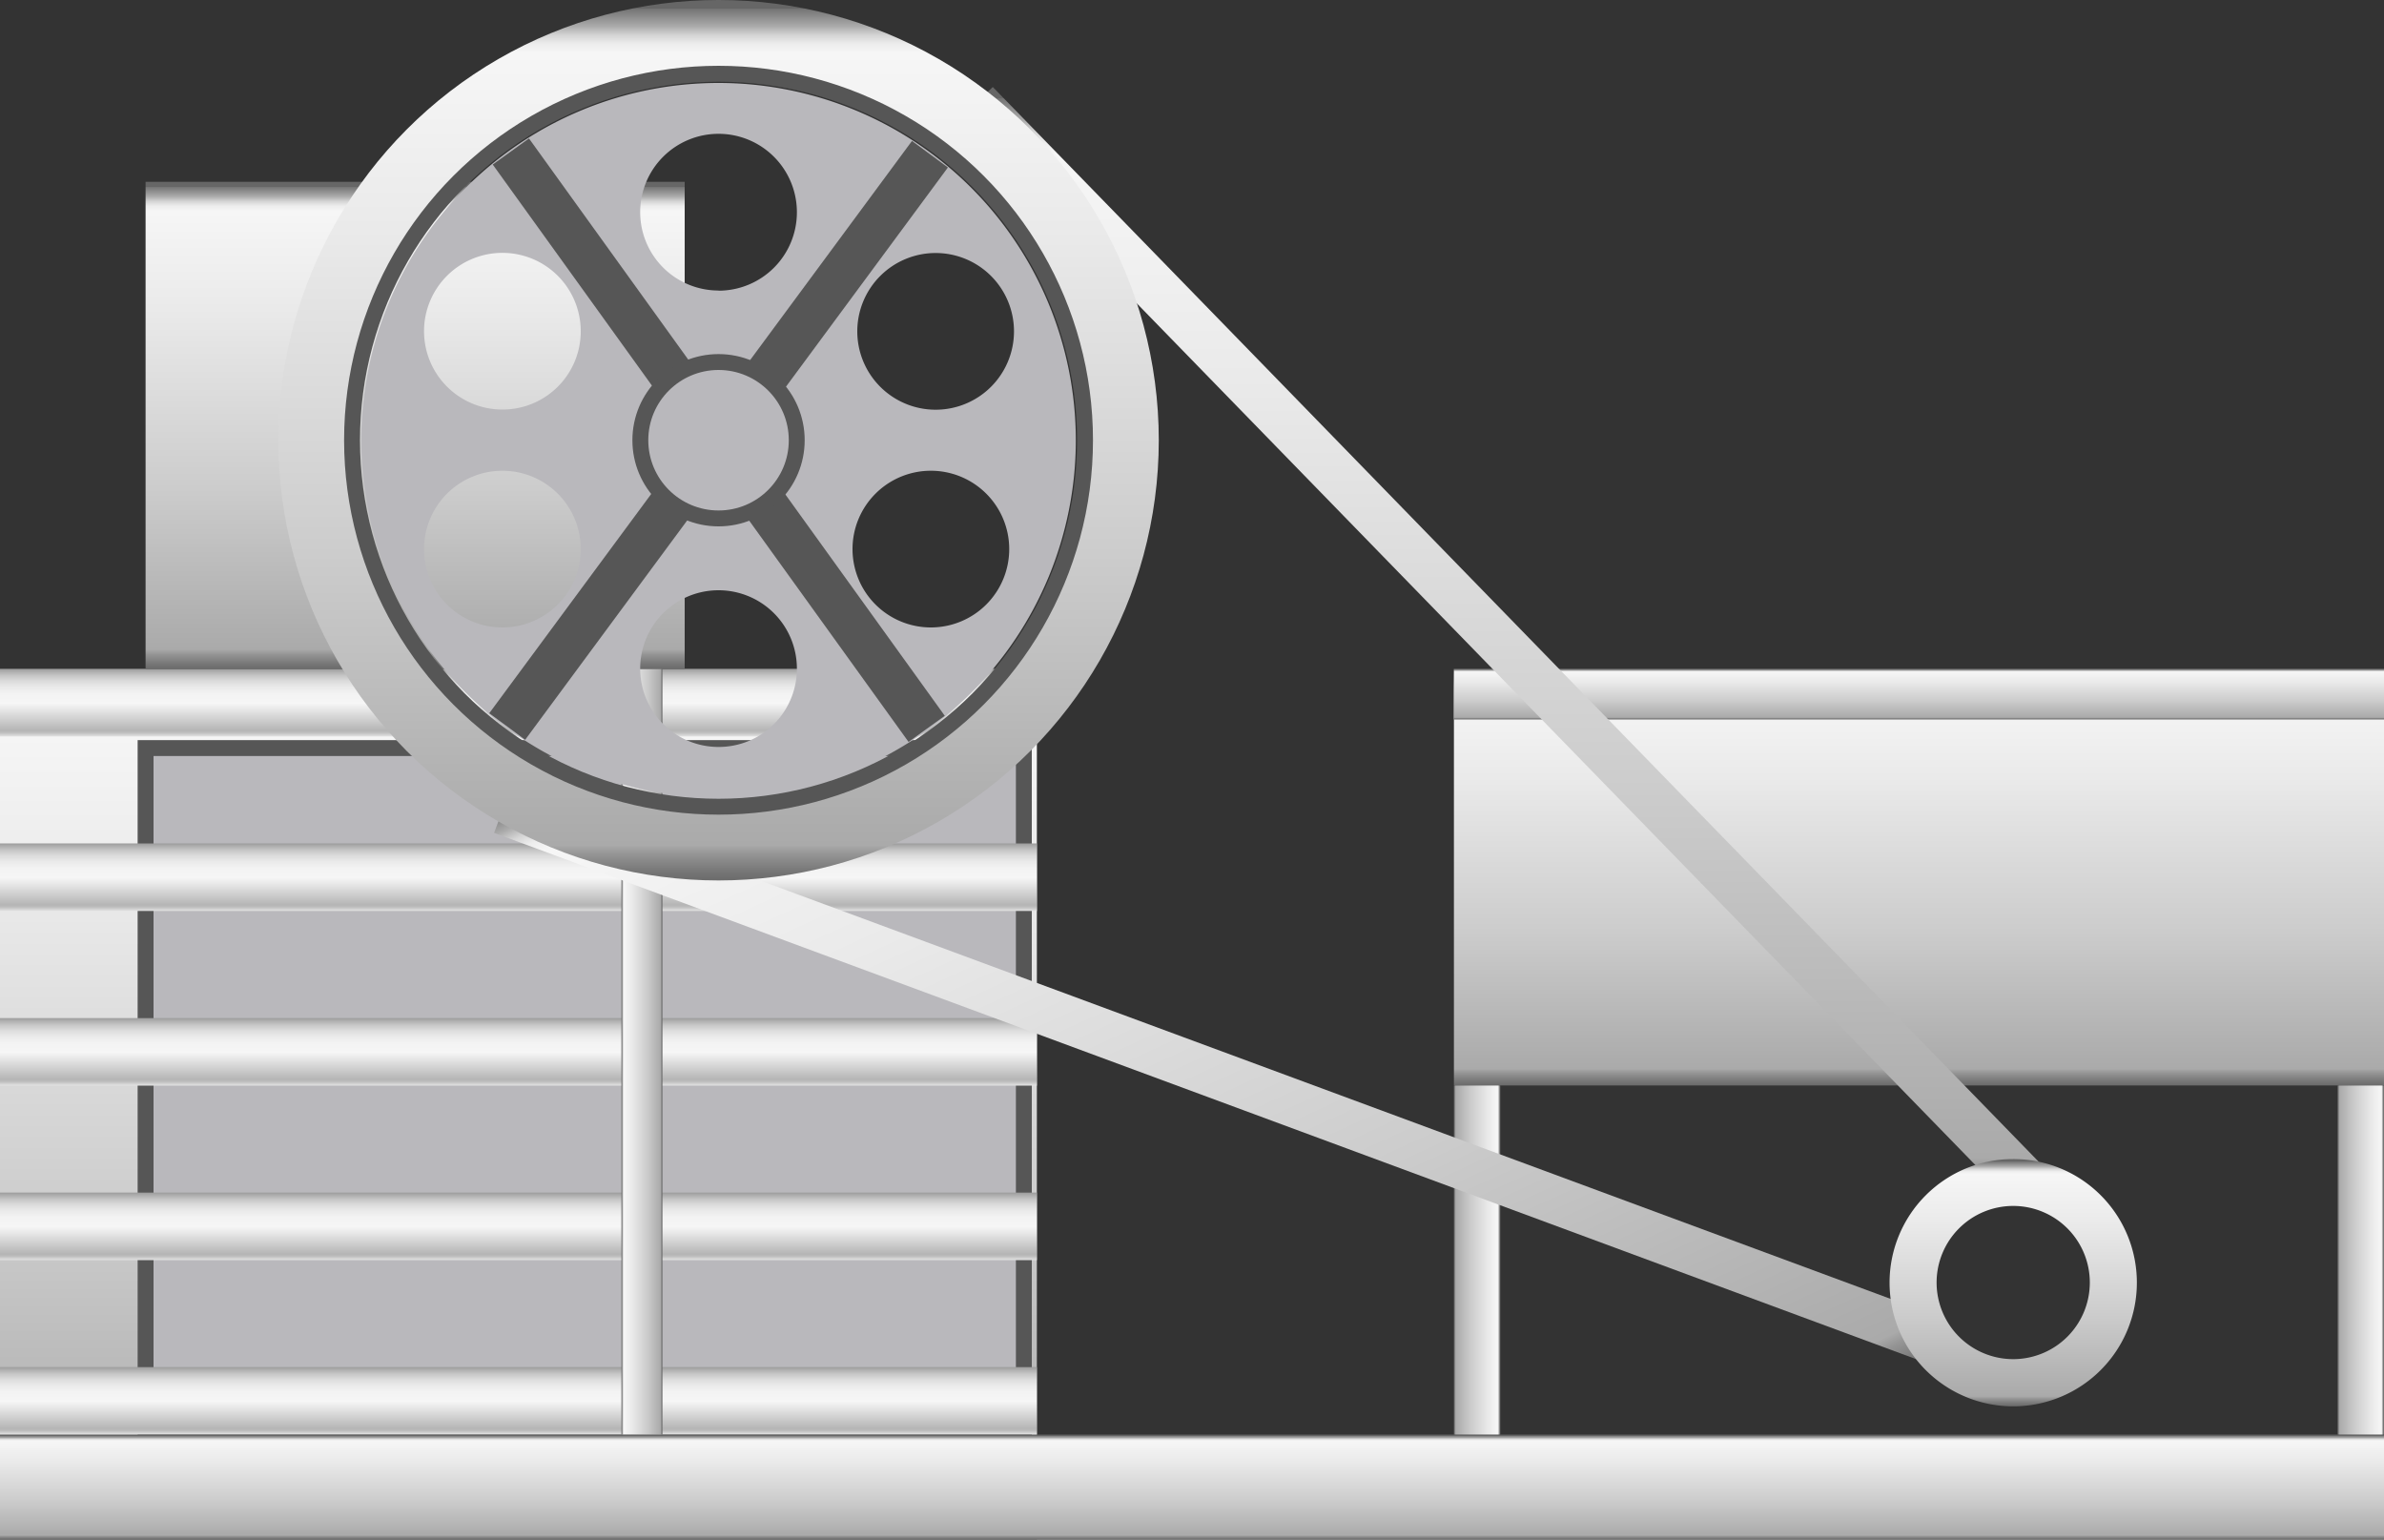 <svg xmlns="http://www.w3.org/2000/svg" xmlns:xlink="http://www.w3.org/1999/xlink" viewBox="0 0 150 96.87">
    <rect x="0" y="0" width="150" height="96.87" fill="#333333" stroke="none"/>
    <defs>
        <style>
            .cls-1 {
                fill: url(#未命名的渐变_74);
            }

            .cls-2,
            .cls-20 {
                fill: #b9b8bc;
            }

            .cls-19,
            .cls-2 {
                stroke: #565656;
            }

            .cls-15,
            .cls-16,
            .cls-18,
            .cls-19,
            .cls-2 {
                stroke-miterlimit: 10;
            }

            .cls-3 {
                fill: url(#未命名的渐变_105);
            }

            .cls-4 {
                fill: url(#未命名的渐变_105-2);
            }

            .cls-5 {
                fill: url(#未命名的渐变_105-3);
            }

            .cls-6 {
                fill: url(#未命名的渐变_105-4);
            }

            .cls-7 {
                fill: url(#未命名的渐变_105-5);
            }

            .cls-8 {
                fill: url(#未命名的渐变_74-2);
            }

            .cls-9 {
                fill: url(#未命名的渐变_74-3);
            }

            .cls-10 {
                fill: url(#未命名的渐变_74-4);
            }

            .cls-11 {
                fill: url(#未命名的渐变_74-5);
            }

            .cls-12 {
                fill: url(#未命名的渐变_74-6);
            }

            .cls-13 {
                fill: url(#未命名的渐变_74-7);
            }

            .cls-14 {
                fill: url(#未命名的渐变_74-8);
            }

            .cls-15,
            .cls-16,
            .cls-18,
            .cls-19 {
                fill: none;
            }

            .cls-15,
            .cls-16 {
                stroke-width: 3px;
            }

            .cls-15 {
                stroke: url(#未命名的渐变_74-9);
            }

            .cls-16 {
                stroke: url(#未命名的渐变_74-10);
            }

            .cls-17 {
                fill: url(#未命名的渐变_74-11);
            }

            .cls-18 {
                stroke-width: 5px;
                stroke: url(#未命名的渐变_74-12);
            }

            .cls-21 {
                fill: #565656;
            }

            .cls-22 {
                opacity: 0.2;
            }
        </style>
        <linearGradient id="未命名的渐变_74" x1="32.62" y1="96.87" x2="32.62" y2="42.09" gradientUnits="userSpaceOnUse">
            <stop offset="0" stop-color="#6b6b6b" />
            <stop offset="0.01" stop-color="#767676" />
            <stop offset="0.03" stop-color="#959595" />
            <stop offset="0.04" stop-color="#aaa" />
            <stop offset="0.37" stop-color="#ccc" />
            <stop offset="0.74" stop-color="#eaeaea" />
            <stop offset="0.94" stop-color="#f6f6f6" />
            <stop offset="0.95" stop-color="#ededed" />
            <stop offset="0.96" stop-color="#d4d4d4" />
            <stop offset="0.97" stop-color="#ababab" />
            <stop offset="0.99" stop-color="#737373" />
            <stop offset="0.99" stop-color="#666" />
        </linearGradient>
        <linearGradient id="未命名的渐变_105" x1="32.62" y1="46.34" x2="32.62" y2="42.09" gradientUnits="userSpaceOnUse">
            <stop offset="0" stop-color="#e2e2e2" />
            <stop offset="0.03" stop-color="#d0d0d0" />
            <stop offset="0.06" stop-color="#bcbcbc" />
            <stop offset="0.09" stop-color="#b5b5b5" />
            <stop offset="0.49" stop-color="#f6f6f6" />
            <stop offset="0.63" stop-color="#f3f3f3" />
            <stop offset="0.73" stop-color="#eaeaea" />
            <stop offset="0.82" stop-color="#dbdbdb" />
            <stop offset="0.9" stop-color="#c6c6c6" />
            <stop offset="0.97" stop-color="#aaa" />
            <stop offset="1" stop-color="#9b9b9b" />
        </linearGradient>
        <linearGradient id="未命名的渐变_105-2" x1="32.62" y1="57.32" x2="32.62" y2="53.07" xlink:href="#未命名的渐变_105" />
        <linearGradient id="未命名的渐变_105-3" x1="32.62" y1="68.3" x2="32.62" y2="64.06" xlink:href="#未命名的渐变_105" />
        <linearGradient id="未命名的渐变_105-4" x1="32.62" y1="79.29" x2="32.62" y2="75.04" xlink:href="#未命名的渐变_105" />
        <linearGradient id="未命名的渐变_105-5" x1="32.62" y1="90.27" x2="32.62" y2="86.02" xlink:href="#未命名的渐变_105" />
        <linearGradient id="未命名的渐变_74-2" x1="41.67" y1="66.18" x2="39.1" y2="66.18" xlink:href="#未命名的渐变_74" />
        <linearGradient id="未命名的渐变_74-3" x1="75" y1="96.87" x2="75" y2="90.27" xlink:href="#未命名的渐变_74" />
        <linearGradient id="未命名的渐变_74-4" x1="26.12" y1="42.09" x2="26.12" y2="11.44" xlink:href="#未命名的渐变_74" />
        <linearGradient id="未命名的渐变_74-5" x1="120.74" y1="68.3" x2="120.74" y2="42.09" xlink:href="#未命名的渐变_74" />
        <linearGradient id="未命名的渐变_74-6" x1="147.08" y1="79.29" x2="150" y2="79.29" xlink:href="#未命名的渐变_74" />
        <linearGradient id="未命名的渐变_74-7" x1="91.48" y1="79.29" x2="94.4" y2="79.29" xlink:href="#未命名的渐变_74" />
        <linearGradient id="未命名的渐变_74-8" x1="120.74" y1="45.27" x2="120.74" y2="42.09" xlink:href="#未命名的渐变_74" />
        <linearGradient id="未命名的渐变_74-9" x1="94.52" y1="75.66" x2="94.52" y2="5.48" xlink:href="#未命名的渐变_74" />
        <linearGradient id="未命名的渐变_74-10" x1="78.42" y1="104.34" x2="78.42" y2="34.5"
            gradientTransform="matrix(0.94, -0.43, 0.42, 0.91, -25.68, 38.22)" xlink:href="#未命名的渐变_74" />
        <linearGradient id="未命名的渐变_74-11" x1="126.67" y1="88.48" x2="126.67" y2="72.93" xlink:href="#未命名的渐变_74" />
        <linearGradient id="未命名的渐变_74-12" x1="45.21" y1="55.4" x2="45.21" y2="0" xlink:href="#未命名的渐变_74" />
    </defs>
    <title>Jaw crusher （颚式破碎机）</title>
    <g id="图层_2" data-name="图层 2">
        <g id="图层_55" data-name="图层 55">
            <g id="Jaw_crusher_颚式破碎机_" data-name="Jaw crusher （颚式破碎机）">
                <rect class="cls-1" y="42.09" width="65.24" height="54.78" />
                <rect class="cls-2" x="9.16" y="47.07" width="55.26" height="42.93" />
                <rect class="cls-3" y="42.09" width="65.24" height="4.25" />
                <rect class="cls-4" y="53.07" width="65.24" height="4.25" />
                <rect class="cls-5" y="64.06" width="65.24" height="4.25" />
                <rect class="cls-6" y="75.04" width="65.24" height="4.25" />
                <rect class="cls-7" y="86.02" width="65.24" height="4.25" />
                <rect class="cls-8" x="39.1" y="42.09" width="2.58" height="48.18" />
                <rect class="cls-9" y="90.27" width="150" height="6.6" />
                <rect class="cls-10" x="9.16" y="11.44" width="33.92" height="30.65" />
                <rect class="cls-11" x="91.48" y="42.09" width="58.52" height="26.21" />
                <rect class="cls-12" x="147.08" y="68.3" width="2.92" height="21.97" />
                <rect class="cls-13" x="91.48" y="68.3" width="2.92" height="21.97" />
                <rect class="cls-14" x="91.48" y="42.09" width="58.52" height="3.18" />
                <line class="cls-15" x1="61.39" y1="6.52" x2="127.65" y2="74.61" />
                <line class="cls-16" x1="31.61" y1="51" x2="121.42" y2="84.24" />
                <path class="cls-17"
                    d="M126.67,72.93a7.78,7.78,0,1,0,7.78,7.77A7.77,7.77,0,0,0,126.67,72.93Zm0,12.59a4.82,4.82,0,1,1,4.82-4.82A4.82,4.82,0,0,1,126.67,85.52Z" />
                <circle class="cls-18" cx="45.21" cy="27.7" r="25.2" />
                <circle class="cls-19" cx="45.21" cy="27.7" r="23.06" />
                <path class="cls-20"
                    d="M45.21,5.22A22.48,22.48,0,1,0,67.69,27.7,22.49,22.49,0,0,0,45.21,5.22Zm13.66,10.7a4.93,4.93,0,1,1-4.93,4.93A4.93,4.93,0,0,1,58.87,15.92ZM31.61,39.48a4.93,4.93,0,1,1,4.93-4.93A4.93,4.93,0,0,1,31.61,39.48Zm0-13.71a4.93,4.93,0,1,1,4.93-4.92A4.92,4.92,0,0,1,31.61,25.77ZM45.21,47a4.93,4.93,0,1,1,4.93-4.92A4.92,4.92,0,0,1,45.21,47Zm0-28.72a4.93,4.93,0,1,1,4.93-4.93A4.93,4.93,0,0,1,45.21,18.29ZM58.58,39.48a4.93,4.93,0,1,1,4.92-4.93A4.93,4.93,0,0,1,58.58,39.48Z" />
                <rect class="cls-21" x="22.82" y="26.3" width="44.77" height="2.81"
                    transform="translate(-3.93 47.61) rotate(-53.55)" />
                <rect class="cls-21" x="22.82" y="26.3" width="44.77" height="2.81"
                    transform="translate(49.16 80.57) rotate(-125.76)" />
                <circle class="cls-2" cx="45.21" cy="27.7" r="4.92" />
                
            </g>
        </g>
    </g>
</svg>